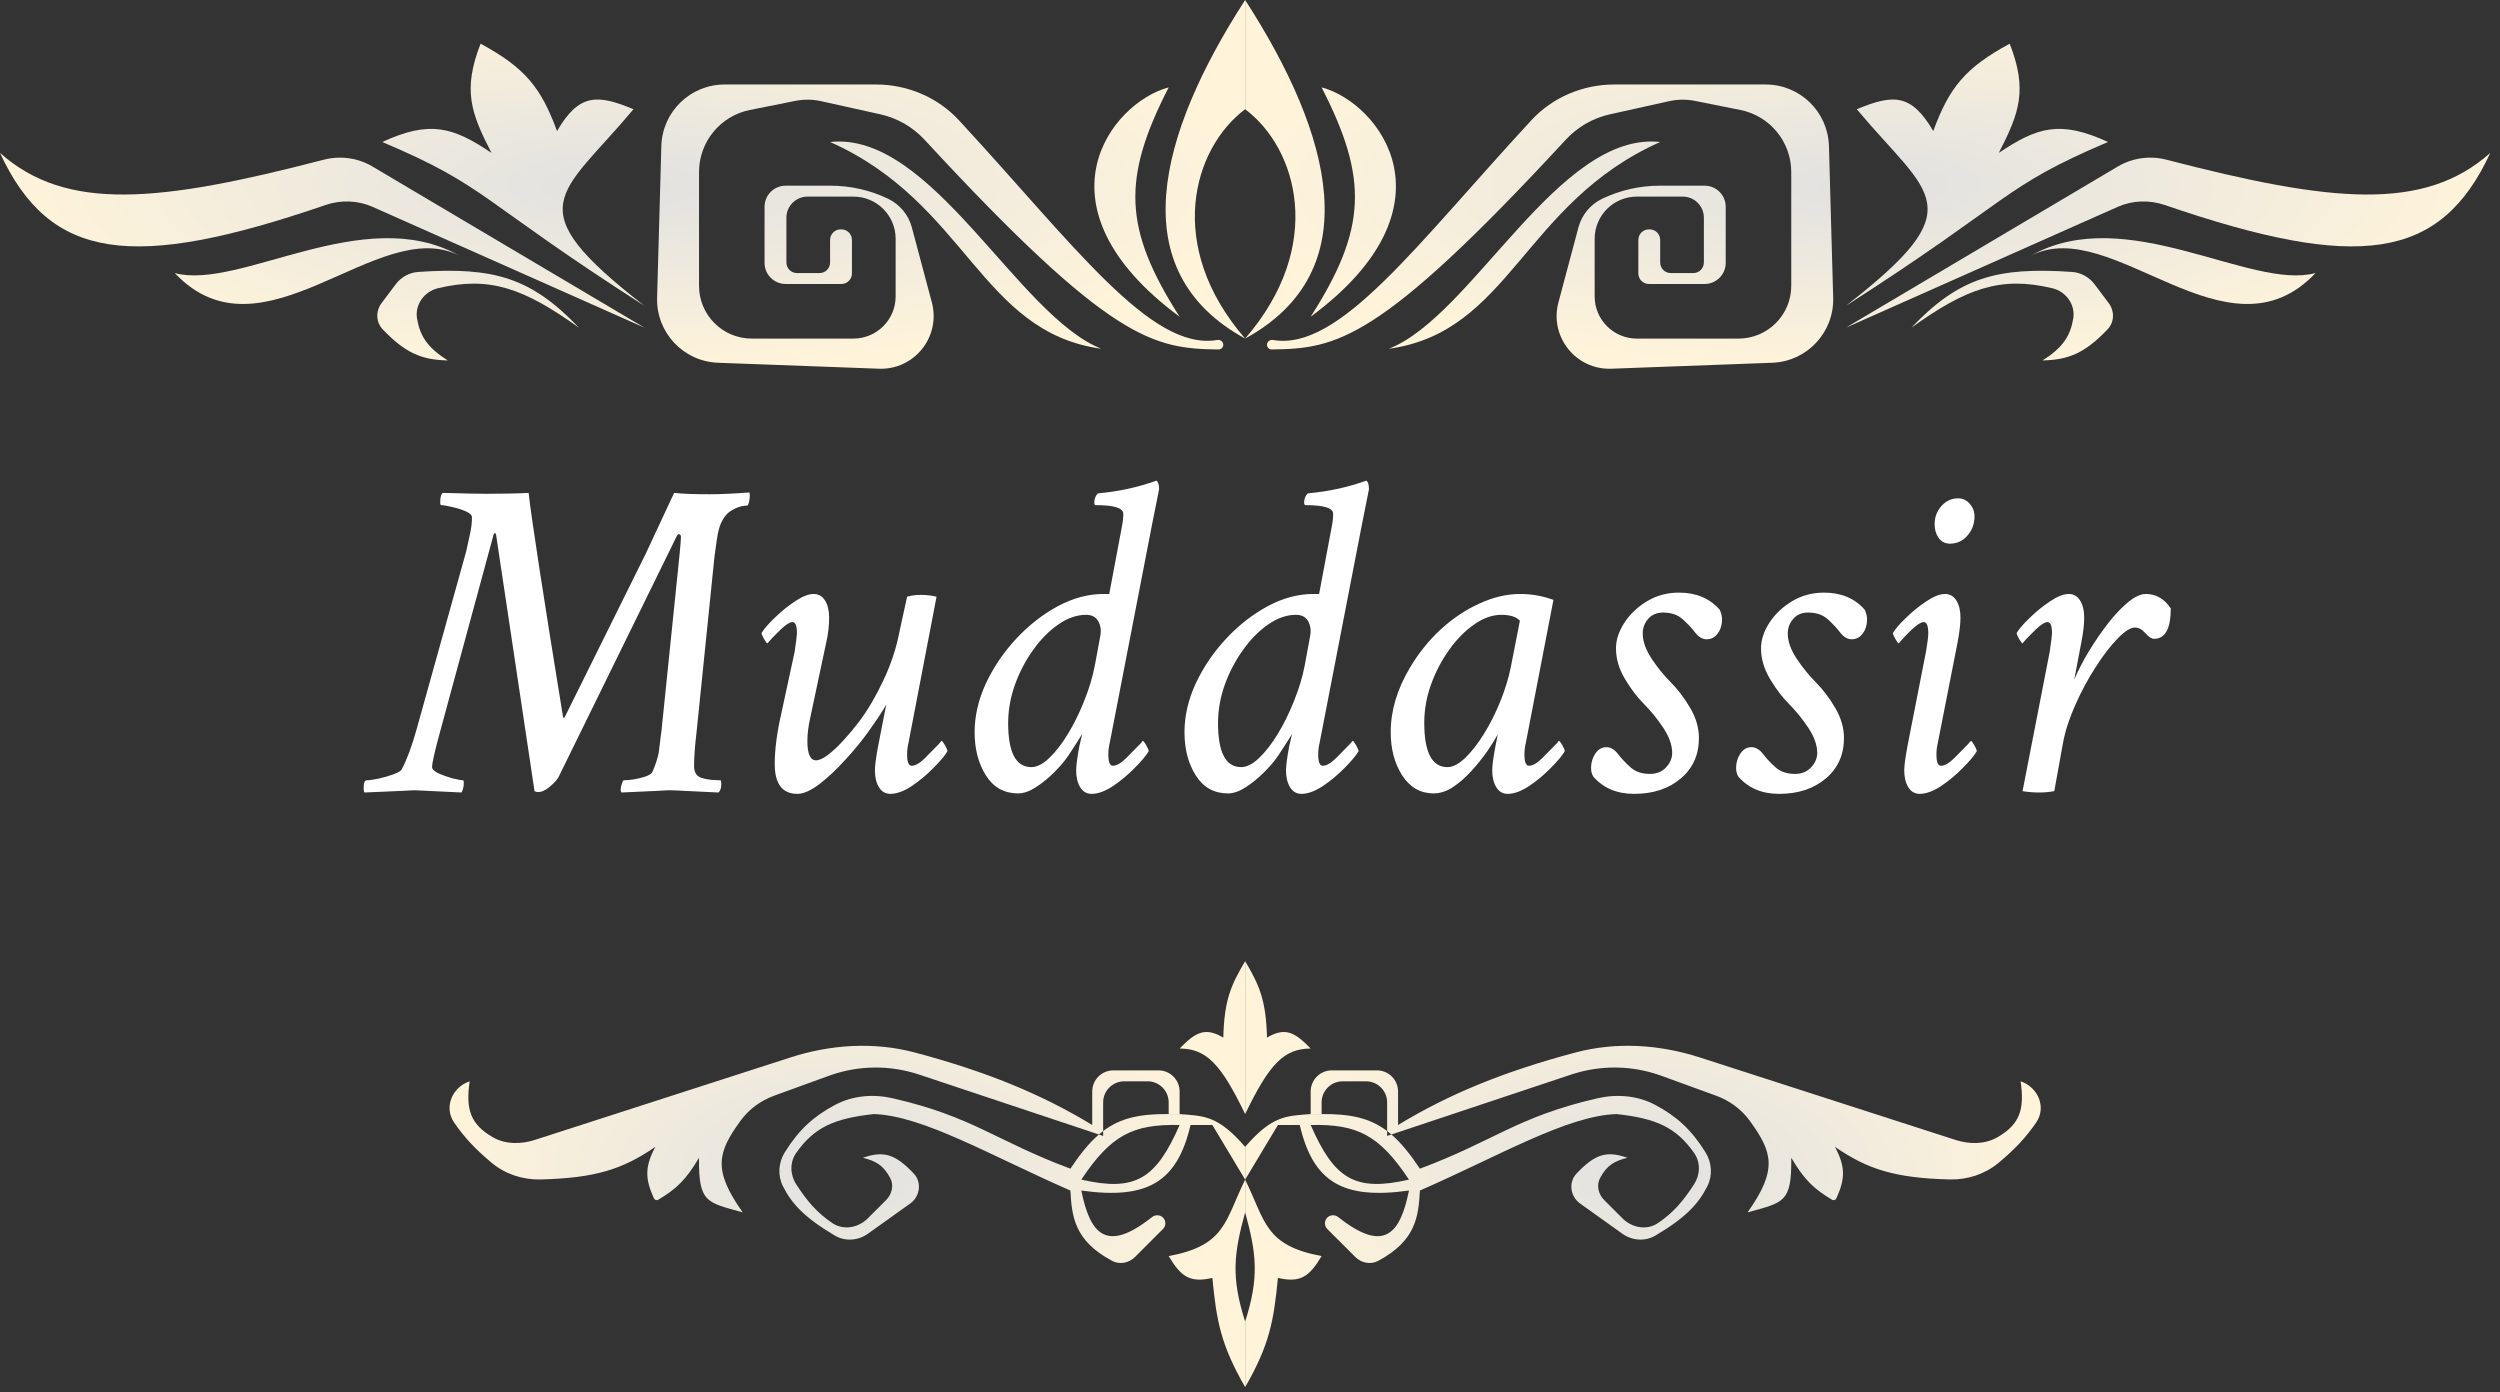 <svg width="237" height="132" viewBox="0 0 237 132" fill="none" xmlns="http://www.w3.org/2000/svg">
<rect x="0" y="0" width="237" height="132" fill="#333333" stroke="none"/>
<path d="M50.713 108.06C49.389 108.487 47.922 108.504 46.717 107.809C44.58 106.575 44.142 105.154 44.524 102.508V102.508C42.88 103.056 42.063 104.953 43.034 106.388C43.998 107.812 45.094 108.974 46.627 110.246C47.918 111.316 49.57 111.855 51.246 111.812C56.441 111.679 59.035 110.851 62.126 108.72C61.105 110.641 61.162 111.76 61.989 113.6C62.061 113.76 62.257 113.822 62.408 113.731C64.083 112.73 65.004 111.892 66.268 109.756C66.216 114.032 66.985 113.977 70.41 114.933C67.52 110.86 68.053 109.221 70.198 106.254C70.996 105.151 72.126 104.331 73.406 103.866L78.578 101.985C81.335 100.982 84.349 100.942 87.132 101.869L104.174 107.55C104.308 107.435 104.443 107.326 104.579 107.223V104.508C104.579 103.403 105.474 102.508 106.579 102.508H108.791C109.896 102.508 110.791 103.403 110.791 104.508V105.614H111.827V103.472C111.827 102.368 110.931 101.472 109.827 101.472H105.543C104.439 101.472 103.543 102.368 103.543 103.472V106.65C98.774 103.748 93.533 101.584 86.726 99.777C82.846 98.747 78.754 99.014 74.933 100.247L50.713 108.06Z" fill="url(#paint0_radial_692_1890)"/>
<path fill-rule="evenodd" clip-rule="evenodd" d="M118.04 111.827V108.721C115.458 105.74 114.164 105.799 111.827 105.614H110.791C108.063 105.589 106.223 105.979 104.579 107.223V107.685L104.174 107.55C103.27 108.327 102.41 109.382 101.473 110.791C94.423 108.167 92.242 105.859 84.631 104.117C82.793 103.696 80.838 103.854 79.174 104.739C77.141 105.82 75.748 107.075 74.401 109.235C73.798 110.201 73.705 111.42 74.215 112.438C75.05 114.107 76.25 115.417 79.138 117.128C80.119 117.709 81.351 117.62 82.279 116.957L86.28 114.099C87.219 113.429 87.413 112.09 86.622 111.251C84.831 109.354 83.723 109.09 81.799 109.756C83.025 110.067 83.748 110.456 84.397 111.688C84.76 112.378 84.552 113.216 84.001 113.767L82.276 115.492C81.371 116.397 79.967 116.664 78.906 115.948C77.392 114.927 76.479 113.802 75.488 112.283C74.894 111.372 74.854 110.185 75.48 109.296C77.189 106.871 79.077 106.022 82.835 105.614C87.514 105.758 93.974 109.592 101.473 112.862C101.611 115.305 101.827 117.608 105.431 119.531C106.15 119.915 107.027 119.733 107.604 119.156L110.252 116.508C110.55 116.21 110.55 115.727 110.252 115.429V115.429C109.972 115.149 109.522 115.134 109.211 115.381C104.883 118.812 103.35 117.017 102.508 112.862C108.785 113.743 111.601 112.063 112.862 106.65H114.933L118.04 111.827ZM102.508 111.827C105.324 107.593 107.417 106.549 111.827 106.65C109.582 111.782 107.624 113.001 102.508 111.827Z" fill="url(#paint1_radial_692_1890)"/>
<path d="M118.04 114.933V111.827C116.112 115.763 116.189 118.074 110.791 119.075C111.96 121.038 112.806 121.636 114.933 121.146C115.325 125.201 115.718 127.472 118.04 131.5V125.287C116.703 121.107 116.953 118.865 118.04 114.933Z" fill="url(#paint2_radial_692_1890)"/>
<path d="M115.969 98.366C116.06 94.792 116.696 93.394 118.04 91.118V105.614C115.723 100.811 114.342 99.414 111.827 99.401C113.365 97.812 114.277 97.364 115.969 98.366Z" fill="url(#paint3_radial_692_1890)"/>
<path d="M185.366 108.06C186.69 108.487 188.157 108.504 189.362 107.809C191.499 106.575 191.937 105.154 191.555 102.508V102.508C193.199 103.056 194.016 104.953 193.045 106.388C192.081 107.812 190.985 108.974 189.452 110.246C188.161 111.316 186.509 111.855 184.833 111.812C179.638 111.679 177.044 110.851 173.953 108.72C174.974 110.641 174.917 111.76 174.09 113.6C174.018 113.76 173.822 113.822 173.671 113.731C171.996 112.73 171.075 111.892 169.811 109.756C169.863 114.032 169.094 113.977 165.669 114.933C168.559 110.86 168.026 109.221 165.881 106.254C165.083 105.151 163.953 104.331 162.673 103.866L157.501 101.985C154.744 100.982 151.73 100.942 148.947 101.869L131.905 107.55C131.771 107.435 131.636 107.326 131.5 107.223V104.508C131.5 103.403 130.605 102.508 129.5 102.508H127.288C126.183 102.508 125.288 103.403 125.288 104.508V105.614H124.252V103.472C124.252 102.368 125.148 101.472 126.252 101.472H130.536C131.64 101.472 132.536 102.368 132.536 103.472V106.65C137.305 103.748 142.547 101.584 149.353 99.777C153.233 98.747 157.325 99.014 161.146 100.247L185.366 108.06Z" fill="url(#paint4_radial_692_1890)"/>
<path fill-rule="evenodd" clip-rule="evenodd" d="M118.04 111.827V108.721C120.621 105.74 121.915 105.799 124.252 105.614H125.288C128.016 105.589 129.856 105.979 131.5 107.223V107.685L131.905 107.55C132.809 108.327 133.669 109.382 134.607 110.791C141.656 108.167 143.837 105.859 151.448 104.117C153.286 103.696 155.241 103.854 156.905 104.739C158.938 105.82 160.331 107.075 161.678 109.235C162.281 110.201 162.374 111.42 161.864 112.438C161.029 114.107 159.829 115.417 156.941 117.128C155.96 117.709 154.728 117.62 153.8 116.957L149.799 114.099C148.86 113.429 148.666 112.09 149.457 111.251C151.248 109.354 152.356 109.09 154.28 109.756C153.054 110.067 152.331 110.456 151.683 111.688C151.319 112.378 151.527 113.216 152.079 113.767L153.803 115.492C154.708 116.397 156.112 116.664 157.173 115.948C158.687 114.927 159.601 113.802 160.591 112.283C161.185 111.372 161.225 110.185 160.599 109.296C158.891 106.871 157.002 106.022 153.244 105.614C148.565 105.758 142.105 109.592 134.607 112.862C134.468 115.305 134.252 117.608 130.648 119.531C129.929 119.915 129.052 119.733 128.475 119.156L125.827 116.508C125.529 116.21 125.529 115.727 125.827 115.429V115.429C126.107 115.149 126.557 115.134 126.868 115.381C131.196 118.812 132.729 117.017 133.571 112.862C127.294 113.743 124.479 112.063 123.217 106.65H121.146L118.04 111.827ZM133.571 111.827C130.755 107.593 128.662 106.549 124.252 106.65C126.497 111.782 128.455 113.001 133.571 111.827Z" fill="url(#paint5_radial_692_1890)"/>
<path d="M118.04 114.933V111.827C119.967 115.763 119.89 118.074 125.288 119.075C124.119 121.038 123.273 121.636 121.146 121.146C120.755 125.201 120.362 127.472 118.04 131.5V125.287C119.376 121.107 119.126 118.865 118.04 114.933Z" fill="url(#paint6_radial_692_1890)"/>
<path d="M120.11 98.366C120.019 94.792 119.383 93.394 118.04 91.118V105.614C120.356 100.811 121.737 99.414 124.252 99.401C122.714 97.812 121.802 97.364 120.11 98.366Z" fill="url(#paint7_radial_692_1890)"/>
<path d="M53.551 67.953L61.199 52.527L63.906 46.727C64.68 46.812 65.811 46.855 67.301 46.855C67.802 46.855 68.361 46.841 68.977 46.812C69.607 46.784 70.294 46.741 71.039 46.684C71.096 46.827 71.096 47.07 71.039 47.414C70.982 47.758 70.91 47.93 70.824 47.93C70.452 47.93 70.058 48.03 69.643 48.23C69.227 48.431 68.919 48.675 68.719 48.961C68.461 49.305 68.268 49.72 68.139 50.207C68.024 50.651 67.888 51.51 67.731 52.785L66.055 69.199C65.883 70.674 65.797 71.806 65.797 72.594C65.797 73.195 66.019 73.575 66.463 73.732C66.721 73.818 67.029 73.883 67.387 73.926C67.759 73.954 68.06 73.969 68.289 73.969C68.346 73.969 68.375 74.098 68.375 74.356C68.375 74.699 68.289 74.957 68.117 75.129C66.785 75.057 65.725 75.007 64.938 74.978C64.164 74.936 63.663 74.914 63.434 74.914C63.391 74.914 62.99 74.936 62.23 74.978C61.486 75.007 60.383 75.057 58.922 75.129C58.865 75.029 58.836 74.957 58.836 74.914C58.836 74.742 58.872 74.542 58.943 74.312C59.015 74.083 59.079 73.969 59.137 73.969C59.395 73.969 59.717 73.94 60.103 73.883C60.505 73.811 60.877 73.718 61.221 73.603C61.565 73.475 61.772 73.338 61.844 73.195C62.13 72.537 62.331 71.928 62.445 71.369C62.474 71.212 62.517 70.868 62.574 70.338C62.632 69.808 62.675 69.471 62.703 69.328L64.422 52.57C64.508 51.711 64.551 51.152 64.551 50.895C64.551 50.723 64.465 50.637 64.293 50.637C64.279 50.637 64.236 50.694 64.164 50.809L52.949 73.668C52.806 73.926 52.534 74.227 52.133 74.57C51.732 74.914 51.359 75.086 51.016 75.086C50.887 75.086 50.772 75.057 50.672 75L47.02 50.637C47.005 50.579 46.977 50.551 46.934 50.551C46.848 50.551 46.805 50.579 46.805 50.637L41.777 69.156C41.233 71.133 40.961 72.322 40.961 72.723C40.961 72.923 41.169 73.124 41.584 73.324C42.014 73.51 42.465 73.668 42.938 73.797C43.425 73.912 43.74 73.969 43.883 73.969C43.94 73.969 43.969 74.055 43.969 74.227C43.969 74.556 43.897 74.857 43.754 75.129C42.422 75.057 41.383 75.007 40.639 74.978C39.894 74.936 39.443 74.914 39.285 74.914C39.242 74.914 38.827 74.936 38.039 74.978C37.251 75.007 36.091 75.057 34.559 75.129C34.501 75.072 34.473 74.928 34.473 74.699C34.473 74.212 34.573 73.969 34.773 73.969C35.003 73.969 35.368 73.919 35.869 73.818C36.37 73.704 36.843 73.568 37.287 73.41C37.745 73.238 38.01 73.081 38.082 72.938C38.583 71.992 39.056 70.717 39.5 69.113L44.184 52.312C44.298 51.754 44.42 51.203 44.549 50.658C44.678 50.1 44.742 49.562 44.742 49.047C44.742 48.832 44.542 48.639 44.141 48.467C43.74 48.295 43.303 48.159 42.83 48.059C42.372 47.944 42.035 47.887 41.82 47.887C41.763 47.887 41.734 47.786 41.734 47.586C41.734 47.113 41.82 46.827 41.992 46.727C43.052 46.755 43.919 46.777 44.592 46.791C45.265 46.805 45.745 46.812 46.031 46.812C46.848 46.812 47.592 46.805 48.266 46.791C48.953 46.777 49.569 46.755 50.113 46.727C50.242 47.901 50.579 50.264 51.123 53.816C51.667 57.354 52.419 62.081 53.379 67.996C53.379 68.025 53.393 68.039 53.422 68.039C53.508 68.039 53.551 68.01 53.551 67.953ZM77.141 56.309C77.599 56.309 77.957 56.516 78.215 56.932C78.473 57.347 78.602 57.884 78.602 58.543C78.602 59.302 78.516 60.061 78.344 60.82L76.84 67.91C76.639 68.784 76.539 69.557 76.539 70.231C76.539 71.462 76.811 72.078 77.356 72.078C77.671 72.078 78.057 71.899 78.516 71.541C78.988 71.183 79.475 70.725 79.977 70.166C80.492 69.607 80.972 69.034 81.416 68.447C82.232 67.373 83.006 66.062 83.736 64.516C84.467 62.969 84.975 61.436 85.262 59.918L85.992 56.566C86.379 56.452 86.823 56.395 87.324 56.395C87.811 56.395 88.298 56.452 88.785 56.566L86.121 70.445C86.035 70.789 85.992 71.147 85.992 71.519C85.992 72.236 86.135 72.594 86.422 72.594C86.78 72.594 87.21 72.343 87.711 71.842C88.212 71.326 88.642 70.889 89 70.531L89.258 70.231C89.315 70.231 89.422 70.367 89.58 70.639C89.738 70.911 89.816 71.104 89.816 71.219C89.573 71.634 89.129 72.164 88.484 72.809C87.854 73.453 87.167 74.026 86.422 74.527C85.677 75.014 85.004 75.258 84.402 75.258C83.944 75.258 83.586 75.05 83.328 74.635C83.07 74.219 82.941 73.682 82.941 73.023C82.941 72.594 83.042 71.835 83.242 70.746L84.016 66.793C83.743 67.309 83.156 68.197 82.254 69.457C81.667 70.273 80.958 71.133 80.127 72.035C79.311 72.938 78.494 73.704 77.678 74.334C76.861 74.95 76.167 75.258 75.594 75.258C74.162 75.258 73.445 74.312 73.445 72.422C73.445 71.076 73.646 69.514 74.047 67.738L75.336 61.766C75.479 60.777 75.551 60.204 75.551 60.047C75.551 59.331 75.408 58.973 75.121 58.973C74.878 58.973 74.512 59.202 74.025 59.66C73.796 59.889 73.546 60.14 73.273 60.412C73.016 60.684 72.844 60.878 72.758 60.992C72.701 60.992 72.593 60.856 72.436 60.584C72.278 60.312 72.199 60.118 72.199 60.004C72.428 59.617 72.844 59.137 73.445 58.565C74.047 57.977 74.691 57.454 75.379 56.996C76.066 56.538 76.654 56.309 77.141 56.309ZM109.883 46.383L109.238 49.605L105.199 70.445C105.113 70.789 105.07 71.147 105.07 71.519C105.07 72.236 105.214 72.594 105.5 72.594C105.858 72.594 106.288 72.343 106.789 71.842C107.29 71.326 107.72 70.889 108.078 70.531L108.336 70.231C108.393 70.231 108.501 70.367 108.658 70.639C108.816 70.911 108.895 71.104 108.895 71.219C108.651 71.634 108.207 72.164 107.562 72.809C106.932 73.453 106.245 74.026 105.5 74.527C104.755 75.014 104.082 75.258 103.48 75.258C103.022 75.258 102.664 75.05 102.406 74.635C102.148 74.219 102.02 73.682 102.02 73.023C102.02 72.594 102.12 71.835 102.32 70.746C102.349 70.603 102.399 70.388 102.471 70.102C102.542 69.815 102.578 69.643 102.578 69.586C102.392 69.915 102.184 70.252 101.955 70.596C101.74 70.939 101.511 71.29 101.268 71.648C100.938 72.135 100.494 72.658 99.936 73.217C99.391 73.761 98.811 74.234 98.195 74.635C97.594 75.022 97.035 75.215 96.519 75.215C95.202 75.215 94.185 74.649 93.469 73.518C92.753 72.386 92.394 71.018 92.394 69.414C92.394 67.867 92.753 66.32 93.469 64.773C94.199 63.227 95.159 61.816 96.348 60.541C97.537 59.266 98.847 58.242 100.279 57.469C101.726 56.695 103.165 56.309 104.598 56.309H105.156L106.359 49.906C106.445 49.491 106.488 49.09 106.488 48.703C106.488 48.159 105.615 47.887 103.867 47.887C103.781 47.887 103.738 47.801 103.738 47.629C103.738 47.285 103.853 46.999 104.082 46.77C106.03 46.598 107.878 46.197 109.625 45.566C109.797 45.667 109.883 45.939 109.883 46.383ZM103.781 63.141L104.297 60.348C104.411 59.803 104.354 59.324 104.125 58.908C103.896 58.493 103.509 58.285 102.965 58.285C102.091 58.285 101.217 58.586 100.344 59.188C99.47 59.789 98.675 60.591 97.959 61.594C97.243 62.582 96.663 63.685 96.219 64.902C95.789 66.106 95.574 67.323 95.574 68.555C95.574 71.333 96.305 72.723 97.766 72.723C98.296 72.723 98.861 72.436 99.463 71.863C100.079 71.276 100.673 70.51 101.246 69.564C101.819 68.619 102.327 67.588 102.771 66.471C103.23 65.339 103.566 64.229 103.781 63.141ZM129.777 46.383L129.133 49.605L125.094 70.445C125.008 70.789 124.965 71.147 124.965 71.519C124.965 72.236 125.108 72.594 125.395 72.594C125.753 72.594 126.182 72.343 126.684 71.842C127.185 71.326 127.615 70.889 127.973 70.531L128.23 70.231C128.288 70.231 128.395 70.367 128.553 70.639C128.71 70.911 128.789 71.104 128.789 71.219C128.546 71.634 128.102 72.164 127.457 72.809C126.827 73.453 126.139 74.026 125.395 74.527C124.65 75.014 123.977 75.258 123.375 75.258C122.917 75.258 122.559 75.05 122.301 74.635C122.043 74.219 121.914 73.682 121.914 73.023C121.914 72.594 122.014 71.835 122.215 70.746C122.243 70.603 122.294 70.388 122.365 70.102C122.437 69.815 122.473 69.643 122.473 69.586C122.286 69.915 122.079 70.252 121.85 70.596C121.635 70.939 121.406 71.29 121.162 71.648C120.833 72.135 120.389 72.658 119.83 73.217C119.286 73.761 118.706 74.234 118.09 74.635C117.488 75.022 116.93 75.215 116.414 75.215C115.096 75.215 114.079 74.649 113.363 73.518C112.647 72.386 112.289 71.018 112.289 69.414C112.289 67.867 112.647 66.32 113.363 64.773C114.094 63.227 115.053 61.816 116.242 60.541C117.431 59.266 118.742 58.242 120.174 57.469C121.62 56.695 123.06 56.309 124.492 56.309H125.051L126.254 49.906C126.34 49.491 126.383 49.09 126.383 48.703C126.383 48.159 125.509 47.887 123.762 47.887C123.676 47.887 123.633 47.801 123.633 47.629C123.633 47.285 123.747 46.999 123.977 46.77C125.924 46.598 127.772 46.197 129.52 45.566C129.691 45.667 129.777 45.939 129.777 46.383ZM123.676 63.141L124.191 60.348C124.306 59.803 124.249 59.324 124.02 58.908C123.79 58.493 123.404 58.285 122.859 58.285C121.986 58.285 121.112 58.586 120.238 59.188C119.365 59.789 118.57 60.591 117.854 61.594C117.137 62.582 116.557 63.685 116.113 64.902C115.684 66.106 115.469 67.323 115.469 68.555C115.469 71.333 116.199 72.723 117.66 72.723C118.19 72.723 118.756 72.436 119.357 71.863C119.973 71.276 120.568 70.51 121.141 69.564C121.714 68.619 122.222 67.588 122.666 66.471C123.124 65.339 123.461 64.229 123.676 63.141ZM144.129 56.309C145.189 56.309 146.234 56.495 147.266 56.867L144.645 70.445C144.559 70.789 144.516 71.147 144.516 71.519C144.516 72.236 144.659 72.594 144.945 72.594C145.303 72.594 145.733 72.343 146.234 71.842C146.736 71.326 147.165 70.889 147.523 70.531L147.781 70.231C147.839 70.231 147.946 70.367 148.104 70.639C148.261 70.911 148.34 71.104 148.34 71.219C148.096 71.634 147.652 72.164 147.008 72.809C146.378 73.453 145.69 74.026 144.945 74.527C144.201 75.014 143.527 75.258 142.926 75.258C142.467 75.258 142.109 75.05 141.852 74.635C141.594 74.219 141.465 73.682 141.465 73.023C141.465 72.579 141.565 71.82 141.766 70.746L141.916 69.994C141.959 69.794 141.98 69.672 141.98 69.629C141.751 70.059 141.422 70.588 140.992 71.219C140.562 71.835 140.068 72.451 139.51 73.066C138.951 73.682 138.364 74.198 137.748 74.613C137.132 75.014 136.523 75.215 135.922 75.215C134.661 75.215 133.666 74.649 132.936 73.518C132.205 72.386 131.84 71.018 131.84 69.414C131.84 67.366 132.449 65.325 133.666 63.291C134.482 61.916 135.456 60.706 136.588 59.66C137.734 58.615 138.958 57.798 140.262 57.211C141.565 56.609 142.854 56.309 144.129 56.309ZM142.324 58.285C141.479 58.285 140.627 58.586 139.768 59.188C138.908 59.775 138.12 60.57 137.404 61.572C136.688 62.56 136.108 63.663 135.664 64.881C135.234 66.084 135.02 67.294 135.02 68.512C135.02 71.319 135.75 72.723 137.211 72.723C137.727 72.723 138.285 72.436 138.887 71.863C139.488 71.29 140.083 70.531 140.67 69.586C141.257 68.641 141.773 67.617 142.217 66.514C142.675 65.397 143.012 64.301 143.227 63.227L144.086 58.844C143.742 58.471 143.155 58.285 142.324 58.285ZM159.168 56.18C160.801 56.18 162.09 56.724 163.035 57.812C163.178 58.142 163.25 58.443 163.25 58.715C163.25 59.23 163.114 59.675 162.842 60.047C162.57 60.419 162.219 60.605 161.789 60.605C161.402 60.605 161.044 60.398 160.715 59.982C160.4 59.567 160.006 59.145 159.533 58.715C159.061 58.285 158.438 58.07 157.664 58.07C157.062 58.07 156.59 58.271 156.246 58.672C155.902 59.073 155.73 59.531 155.73 60.047C155.73 60.792 156.01 61.587 156.568 62.432C157.127 63.277 157.736 64.029 158.395 64.688C159.053 65.346 159.662 66.148 160.221 67.094C160.779 68.039 161.059 68.999 161.059 69.973C161.059 71.548 160.486 72.823 159.34 73.797C158.194 74.771 156.719 75.258 154.914 75.258C153.281 75.258 151.992 74.713 151.047 73.625C150.904 73.396 150.832 73.124 150.832 72.809C150.832 72.293 150.968 71.835 151.24 71.434C151.512 71.033 151.863 70.832 152.293 70.832C152.68 70.832 153.038 71.04 153.367 71.455C153.682 71.87 154.076 72.293 154.549 72.723C155.021 73.152 155.645 73.367 156.418 73.367C157.048 73.367 157.557 73.159 157.943 72.744C158.33 72.329 158.523 71.878 158.523 71.391C158.523 70.646 158.244 69.851 157.686 69.006C157.127 68.161 156.518 67.409 155.859 66.75C155.201 66.091 154.592 65.289 154.033 64.344C153.475 63.398 153.195 62.439 153.195 61.465C153.195 60.663 153.46 59.853 153.99 59.037C154.52 58.221 155.236 57.54 156.139 56.996C157.041 56.452 158.051 56.18 159.168 56.18ZM172.918 56.18C174.551 56.18 175.84 56.724 176.785 57.812C176.928 58.142 177 58.443 177 58.715C177 59.23 176.864 59.675 176.592 60.047C176.32 60.419 175.969 60.605 175.539 60.605C175.152 60.605 174.794 60.398 174.465 59.982C174.15 59.567 173.756 59.145 173.283 58.715C172.811 58.285 172.188 58.07 171.414 58.07C170.812 58.07 170.34 58.271 169.996 58.672C169.652 59.073 169.48 59.531 169.48 60.047C169.48 60.792 169.76 61.587 170.318 62.432C170.877 63.277 171.486 64.029 172.145 64.688C172.803 65.346 173.412 66.148 173.971 67.094C174.529 68.039 174.809 68.999 174.809 69.973C174.809 71.548 174.236 72.823 173.09 73.797C171.944 74.771 170.469 75.258 168.664 75.258C167.031 75.258 165.742 74.713 164.797 73.625C164.654 73.396 164.582 73.124 164.582 72.809C164.582 72.293 164.718 71.835 164.99 71.434C165.262 71.033 165.613 70.832 166.043 70.832C166.43 70.832 166.788 71.04 167.117 71.455C167.432 71.87 167.826 72.293 168.299 72.723C168.771 73.152 169.395 73.367 170.168 73.367C170.798 73.367 171.307 73.159 171.693 72.744C172.08 72.329 172.273 71.878 172.273 71.391C172.273 70.646 171.994 69.851 171.436 69.006C170.877 68.161 170.268 67.409 169.609 66.75C168.951 66.091 168.342 65.289 167.783 64.344C167.225 63.398 166.945 62.439 166.945 61.465C166.945 60.663 167.21 59.853 167.74 59.037C168.27 58.221 168.986 57.54 169.889 56.996C170.791 56.452 171.801 56.18 172.918 56.18ZM185.637 47.242C186.066 47.242 186.432 47.414 186.732 47.758C187.033 48.102 187.184 48.503 187.184 48.961C187.184 49.648 186.962 50.25 186.518 50.766C186.074 51.281 185.522 51.539 184.863 51.539C184.405 51.539 184.047 51.36 183.789 51.002C183.531 50.644 183.402 50.207 183.402 49.691C183.402 49.033 183.617 48.46 184.047 47.973C184.477 47.486 185.007 47.242 185.637 47.242ZM184.391 56.309C184.849 56.309 185.207 56.516 185.465 56.932C185.723 57.347 185.852 57.884 185.852 58.543C185.852 59.13 185.766 59.889 185.594 60.82L183.703 70.445C183.617 70.789 183.574 71.147 183.574 71.519C183.574 72.236 183.717 72.594 184.004 72.594C184.362 72.594 184.792 72.343 185.293 71.842C185.794 71.326 186.224 70.889 186.582 70.531L186.84 70.231C186.897 70.231 187.005 70.367 187.162 70.639C187.32 70.911 187.398 71.104 187.398 71.219C187.155 71.634 186.711 72.164 186.066 72.809C185.436 73.453 184.749 74.026 184.004 74.527C183.259 75.014 182.586 75.258 181.984 75.258C181.526 75.258 181.168 75.05 180.91 74.635C180.652 74.219 180.523 73.682 180.523 73.023C180.523 72.594 180.624 71.835 180.824 70.746L182.586 61.766C182.729 60.921 182.801 60.348 182.801 60.047C182.801 59.331 182.658 58.973 182.371 58.973C182.199 58.973 181.963 59.087 181.662 59.316C181.376 59.546 181.096 59.803 180.824 60.09C180.552 60.362 180.352 60.577 180.223 60.734L180.008 60.992C179.951 60.992 179.843 60.856 179.686 60.584C179.528 60.312 179.449 60.118 179.449 60.004C179.678 59.617 180.094 59.137 180.695 58.565C181.297 57.977 181.941 57.454 182.629 56.996C183.316 56.538 183.904 56.309 184.391 56.309ZM196.121 56.309C196.579 56.309 196.938 56.516 197.195 56.932C197.453 57.347 197.582 57.884 197.582 58.543C197.582 59.173 197.496 59.932 197.324 60.82L196.637 64.43C196.995 63.585 197.453 62.697 198.012 61.766C198.585 60.82 199.193 59.932 199.838 59.102C200.482 58.271 201.12 57.598 201.75 57.082C202.38 56.566 202.939 56.309 203.426 56.309C204.4 56.309 205.188 56.767 205.789 57.684C205.789 59.603 205.259 60.562 204.199 60.562C203.97 60.562 203.698 60.383 203.383 60.025C203.068 59.667 202.738 59.488 202.395 59.488C201.979 59.488 201.435 59.832 200.762 60.52C200.089 61.207 199.394 62.109 198.678 63.227C197.962 64.329 197.317 65.525 196.744 66.814C196.171 68.089 195.777 69.314 195.562 70.488L194.746 75C194.259 75.086 193.786 75.129 193.328 75.129C192.784 75.129 192.254 75.086 191.738 75L194.316 61.766C194.46 60.777 194.531 60.204 194.531 60.047C194.531 59.331 194.388 58.973 194.102 58.973C193.858 58.973 193.493 59.202 193.006 59.66C192.777 59.889 192.526 60.14 192.254 60.412C191.996 60.684 191.824 60.878 191.738 60.992C191.681 60.992 191.574 60.856 191.416 60.584C191.258 60.312 191.18 60.118 191.18 60.004C191.409 59.617 191.824 59.137 192.426 58.565C193.027 57.977 193.672 57.454 194.359 56.996C195.047 56.538 195.634 56.309 196.121 56.309Z" fill="white"/>
<path d="M0 14.496C6.3 20.098 15.079 19.198 30.687 15.142C32.25 14.736 33.917 14.96 35.306 15.783L61.09 31.063L35.33 19.614C33.92 18.987 32.318 18.935 30.859 19.436C12.55 25.716 4.737 24.728 0 14.496Z" fill="url(#paint8_radial_692_1890)"/>
<path d="M16.567 25.886C22.709 27.549 34.486 19.175 43.503 24.213C35.799 20.345 24.927 34.738 16.567 25.886Z" fill="url(#paint9_radial_692_1890)"/>
<path d="M42.453 34.169C40.475 32.938 39.804 31.791 39.536 30.205C39.314 28.887 40.214 27.637 41.514 27.326C46.406 26.155 49.66 27.317 54.878 31.063C50.376 26.336 46.825 25.284 39.647 25.78C38.797 25.839 38.019 26.275 37.508 26.956L36.167 28.745C35.605 29.494 35.631 30.543 36.278 31.221C38.443 33.484 39.98 34.116 42.453 34.169Z" fill="url(#paint10_radial_692_1890)"/>
<path d="M61.09 28.992C48.873 19.507 53.131 18.638 60.055 10.354C56.629 8.932 54.894 8.839 52.807 12.425C51.288 8.294 49.778 6.427 45.559 4.142C43.852 8.52 44.632 10.699 46.594 14.496C42.938 12.035 40.747 11.382 36.24 13.461C46.305 17.727 45.293 18.875 61.09 28.992Z" fill="url(#paint11_radial_692_1890)"/>
<path d="M78.693 22.744C78.693 22.192 79.141 21.744 79.693 21.744H79.764C80.316 21.744 80.764 22.192 80.764 22.744V25.921C80.764 26.474 80.316 26.921 79.764 26.921H74.48C73.376 26.921 72.48 26.026 72.48 24.921V19.602C72.48 18.498 73.376 17.602 74.48 17.602H78.728C80.614 17.602 82.475 18.023 84.178 18.834V18.834C85.296 19.366 86.125 20.363 86.444 21.56L88.34 28.669C89.206 31.918 86.684 35.079 83.324 34.954L68.068 34.389C64.778 34.267 62.2 31.517 62.292 28.226L62.695 13.843C62.786 10.595 65.444 8.01 68.692 8.01H83.039C86.023 8.01 88.89 9.217 90.915 11.409C101.807 23.194 109.097 33.322 115.395 32.23C115.685 32.18 115.968 32.392 115.968 32.686V32.686C115.968 32.932 115.766 33.132 115.519 33.129C109.37 33.045 105.37 32.431 87.653 13.254C86.537 12.046 85.079 11.198 83.474 10.841L77.858 9.594C77.043 9.412 76.199 9.403 75.38 9.567L71.091 10.425C68.287 10.986 66.268 13.448 66.268 16.309V27.098C66.268 29.86 68.506 32.098 71.268 32.098H80.906C83.115 32.098 84.906 30.308 84.906 28.098V22.638C84.906 20.429 83.115 18.638 80.906 18.638H76.551C75.447 18.638 74.551 19.533 74.551 20.638V24.886C74.551 25.438 74.999 25.886 75.551 25.886H77.693C78.245 25.886 78.693 25.438 78.693 24.886V22.744Z" fill="url(#paint12_radial_692_1890)"/>
<path d="M104.412 33.063C96.474 29.951 88.324 12.407 78.693 13.461C91.666 19.233 92.918 31.479 104.412 33.063Z" fill="url(#paint13_radial_692_1890)"/>
<path d="M111.827 30.028C106.485 21.683 106.361 16.914 110.791 8.283C105.363 9.714 97.626 19.511 111.827 30.028Z" fill="url(#paint14_radial_692_1890)"/>
<path d="M118.039 10.354C113.102 14.055 110.405 23.279 118.039 32.098C106.33 25.689 109.793 12.771 118.039 0V10.354Z" fill="url(#paint15_radial_692_1890)"/>
<path d="M236.079 14.496C229.778 20.098 221 19.198 205.392 15.142C203.829 14.736 202.162 14.96 200.773 15.783L174.988 31.063L200.748 19.614C202.158 18.987 203.76 18.935 205.22 19.436C223.529 25.716 231.342 24.728 236.079 14.496Z" fill="url(#paint16_radial_692_1890)"/>
<path d="M219.512 25.886C213.369 27.549 201.593 19.175 192.576 24.213C200.279 20.345 211.151 34.738 219.512 25.886Z" fill="url(#paint17_radial_692_1890)"/>
<path d="M193.626 34.169C195.604 32.938 196.275 31.791 196.542 30.205C196.765 28.887 195.865 27.637 194.565 27.326C189.672 26.155 186.419 27.317 181.201 31.063C185.703 26.336 189.254 25.284 196.432 25.78C197.281 25.839 198.06 26.275 198.571 26.956L199.912 28.745C200.474 29.494 200.448 30.543 199.8 31.221C197.636 33.484 196.099 34.116 193.626 34.169Z" fill="url(#paint18_radial_692_1890)"/>
<path d="M174.988 28.992C187.206 19.507 182.948 18.638 176.024 10.354C179.45 8.932 181.185 8.839 183.272 12.425C184.791 8.294 186.3 6.427 190.52 4.142C192.226 8.52 191.446 10.699 189.484 14.496C193.141 12.035 195.331 11.382 199.838 13.461C189.774 17.727 190.786 18.875 174.988 28.992Z" fill="url(#paint19_radial_692_1890)"/>
<path d="M157.386 22.744C157.386 22.192 156.938 21.744 156.386 21.744H156.315C155.763 21.744 155.315 22.192 155.315 22.744V25.921C155.315 26.474 155.763 26.921 156.315 26.921H161.598C162.703 26.921 163.598 26.026 163.598 24.921V19.602C163.598 18.498 162.703 17.602 161.598 17.602H157.351C155.465 17.602 153.603 18.023 151.901 18.834V18.834C150.782 19.366 149.954 20.363 149.635 21.56L147.739 28.669C146.872 31.918 149.395 35.079 152.755 34.954L168.011 34.389C171.301 34.267 173.878 31.517 173.786 28.226L173.384 13.843C173.293 10.595 170.635 8.01 167.386 8.01H153.04C150.056 8.01 147.189 9.217 145.164 11.409C134.272 23.194 126.982 33.322 120.683 32.23C120.393 32.18 120.11 32.392 120.11 32.686V32.686C120.11 32.932 120.313 33.132 120.559 33.129C126.708 33.045 130.709 32.431 148.426 13.254C149.542 12.046 150.999 11.198 152.605 10.841L158.22 9.594C159.035 9.412 159.88 9.403 160.698 9.567L164.988 10.425C167.792 10.986 169.811 13.448 169.811 16.309V27.098C169.811 29.86 167.572 32.098 164.811 32.098H155.173C152.964 32.098 151.173 30.308 151.173 28.098V22.638C151.173 20.429 152.964 18.638 155.173 18.638H159.527C160.632 18.638 161.527 19.533 161.527 20.638V24.886C161.527 25.438 161.08 25.886 160.527 25.886H158.386C157.833 25.886 157.386 25.438 157.386 24.886V22.744Z" fill="url(#paint20_radial_692_1890)"/>
<path d="M131.666 33.063C139.604 29.951 147.754 12.407 157.386 13.461C144.412 19.233 143.16 31.479 131.666 33.063Z" fill="url(#paint21_radial_692_1890)"/>
<path d="M124.252 30.028C129.594 21.683 129.718 16.914 125.287 8.283C130.716 9.714 138.453 19.511 124.252 30.028Z" fill="url(#paint22_radial_692_1890)"/>
<path d="M118.039 10.354C122.976 14.055 125.673 23.279 118.039 32.098C129.749 25.689 126.286 12.771 118.039 0V10.354Z" fill="url(#paint23_radial_692_1890)"/>
<defs>
<radialGradient id="paint0_radial_692_1890" cx="0" cy="0" r="1" gradientUnits="userSpaceOnUse" gradientTransform="translate(79.728 111.309) scale(38.311 20.191)">
<stop stop-color="#E1E1E1"/>
<stop offset="1" stop-color="#FFF4DA"/>
</radialGradient>
<radialGradient id="paint1_radial_692_1890" cx="0" cy="0" r="1" gradientUnits="userSpaceOnUse" gradientTransform="translate(79.728 111.309) scale(38.311 20.191)">
<stop stop-color="#E1E1E1"/>
<stop offset="1" stop-color="#FFF4DA"/>
</radialGradient>
<radialGradient id="paint2_radial_692_1890" cx="0" cy="0" r="1" gradientUnits="userSpaceOnUse" gradientTransform="translate(79.728 111.309) scale(38.311 20.191)">
<stop stop-color="#E1E1E1"/>
<stop offset="1" stop-color="#FFF4DA"/>
</radialGradient>
<radialGradient id="paint3_radial_692_1890" cx="0" cy="0" r="1" gradientUnits="userSpaceOnUse" gradientTransform="translate(79.728 111.309) scale(38.311 20.191)">
<stop stop-color="#E1E1E1"/>
<stop offset="1" stop-color="#FFF4DA"/>
</radialGradient>
<radialGradient id="paint4_radial_692_1890" cx="0" cy="0" r="1" gradientUnits="userSpaceOnUse" gradientTransform="translate(156.351 111.309) rotate(180) scale(38.311 20.191)">
<stop stop-color="#E1E1E1"/>
<stop offset="1" stop-color="#FFF4DA"/>
</radialGradient>
<radialGradient id="paint5_radial_692_1890" cx="0" cy="0" r="1" gradientUnits="userSpaceOnUse" gradientTransform="translate(156.351 111.309) rotate(180) scale(38.311 20.191)">
<stop stop-color="#E1E1E1"/>
<stop offset="1" stop-color="#FFF4DA"/>
</radialGradient>
<radialGradient id="paint6_radial_692_1890" cx="0" cy="0" r="1" gradientUnits="userSpaceOnUse" gradientTransform="translate(156.351 111.309) rotate(180) scale(38.311 20.191)">
<stop stop-color="#E1E1E1"/>
<stop offset="1" stop-color="#FFF4DA"/>
</radialGradient>
<radialGradient id="paint7_radial_692_1890" cx="0" cy="0" r="1" gradientUnits="userSpaceOnUse" gradientTransform="translate(156.351 111.309) rotate(180) scale(38.311 20.191)">
<stop stop-color="#E1E1E1"/>
<stop offset="1" stop-color="#FFF4DA"/>
</radialGradient>
<radialGradient id="paint8_radial_692_1890" cx="0" cy="0" r="1" gradientUnits="userSpaceOnUse" gradientTransform="translate(59.02 17.602) scale(59.02 17.602)">
<stop stop-color="#E1E1E1"/>
<stop offset="1" stop-color="#FFF4DA"/>
</radialGradient>
<radialGradient id="paint9_radial_692_1890" cx="0" cy="0" r="1" gradientUnits="userSpaceOnUse" gradientTransform="translate(59.02 17.602) scale(59.02 17.602)">
<stop stop-color="#E1E1E1"/>
<stop offset="1" stop-color="#FFF4DA"/>
</radialGradient>
<radialGradient id="paint10_radial_692_1890" cx="0" cy="0" r="1" gradientUnits="userSpaceOnUse" gradientTransform="translate(59.02 17.602) scale(59.02 17.602)">
<stop stop-color="#E1E1E1"/>
<stop offset="1" stop-color="#FFF4DA"/>
</radialGradient>
<radialGradient id="paint11_radial_692_1890" cx="0" cy="0" r="1" gradientUnits="userSpaceOnUse" gradientTransform="translate(59.02 17.602) scale(59.02 17.602)">
<stop stop-color="#E1E1E1"/>
<stop offset="1" stop-color="#FFF4DA"/>
</radialGradient>
<radialGradient id="paint12_radial_692_1890" cx="0" cy="0" r="1" gradientUnits="userSpaceOnUse" gradientTransform="translate(59.02 17.602) scale(59.02 17.602)">
<stop stop-color="#E1E1E1"/>
<stop offset="1" stop-color="#FFF4DA"/>
</radialGradient>
<radialGradient id="paint13_radial_692_1890" cx="0" cy="0" r="1" gradientUnits="userSpaceOnUse" gradientTransform="translate(59.02 17.602) scale(59.02 17.602)">
<stop stop-color="#E1E1E1"/>
<stop offset="1" stop-color="#FFF4DA"/>
</radialGradient>
<radialGradient id="paint14_radial_692_1890" cx="0" cy="0" r="1" gradientUnits="userSpaceOnUse" gradientTransform="translate(59.02 17.602) scale(59.02 17.602)">
<stop stop-color="#E1E1E1"/>
<stop offset="1" stop-color="#FFF4DA"/>
</radialGradient>
<radialGradient id="paint15_radial_692_1890" cx="0" cy="0" r="1" gradientUnits="userSpaceOnUse" gradientTransform="translate(59.02 17.602) scale(59.02 17.602)">
<stop stop-color="#E1E1E1"/>
<stop offset="1" stop-color="#FFF4DA"/>
</radialGradient>
<radialGradient id="paint16_radial_692_1890" cx="0" cy="0" r="1" gradientUnits="userSpaceOnUse" gradientTransform="translate(177.059 17.602) rotate(180) scale(59.02 17.602)">
<stop stop-color="#E1E1E1"/>
<stop offset="1" stop-color="#FFF4DA"/>
</radialGradient>
<radialGradient id="paint17_radial_692_1890" cx="0" cy="0" r="1" gradientUnits="userSpaceOnUse" gradientTransform="translate(177.059 17.602) rotate(180) scale(59.02 17.602)">
<stop stop-color="#E1E1E1"/>
<stop offset="1" stop-color="#FFF4DA"/>
</radialGradient>
<radialGradient id="paint18_radial_692_1890" cx="0" cy="0" r="1" gradientUnits="userSpaceOnUse" gradientTransform="translate(177.059 17.602) rotate(180) scale(59.02 17.602)">
<stop stop-color="#E1E1E1"/>
<stop offset="1" stop-color="#FFF4DA"/>
</radialGradient>
<radialGradient id="paint19_radial_692_1890" cx="0" cy="0" r="1" gradientUnits="userSpaceOnUse" gradientTransform="translate(177.059 17.602) rotate(180) scale(59.02 17.602)">
<stop stop-color="#E1E1E1"/>
<stop offset="1" stop-color="#FFF4DA"/>
</radialGradient>
<radialGradient id="paint20_radial_692_1890" cx="0" cy="0" r="1" gradientUnits="userSpaceOnUse" gradientTransform="translate(177.059 17.602) rotate(180) scale(59.02 17.602)">
<stop stop-color="#E1E1E1"/>
<stop offset="1" stop-color="#FFF4DA"/>
</radialGradient>
<radialGradient id="paint21_radial_692_1890" cx="0" cy="0" r="1" gradientUnits="userSpaceOnUse" gradientTransform="translate(177.059 17.602) rotate(180) scale(59.02 17.602)">
<stop stop-color="#E1E1E1"/>
<stop offset="1" stop-color="#FFF4DA"/>
</radialGradient>
<radialGradient id="paint22_radial_692_1890" cx="0" cy="0" r="1" gradientUnits="userSpaceOnUse" gradientTransform="translate(177.059 17.602) rotate(180) scale(59.02 17.602)">
<stop stop-color="#E1E1E1"/>
<stop offset="1" stop-color="#FFF4DA"/>
</radialGradient>
<radialGradient id="paint23_radial_692_1890" cx="0" cy="0" r="1" gradientUnits="userSpaceOnUse" gradientTransform="translate(177.059 17.602) rotate(180) scale(59.02 17.602)">
<stop stop-color="#E1E1E1"/>
<stop offset="1" stop-color="#FFF4DA"/>
</radialGradient>
</defs>
</svg>
